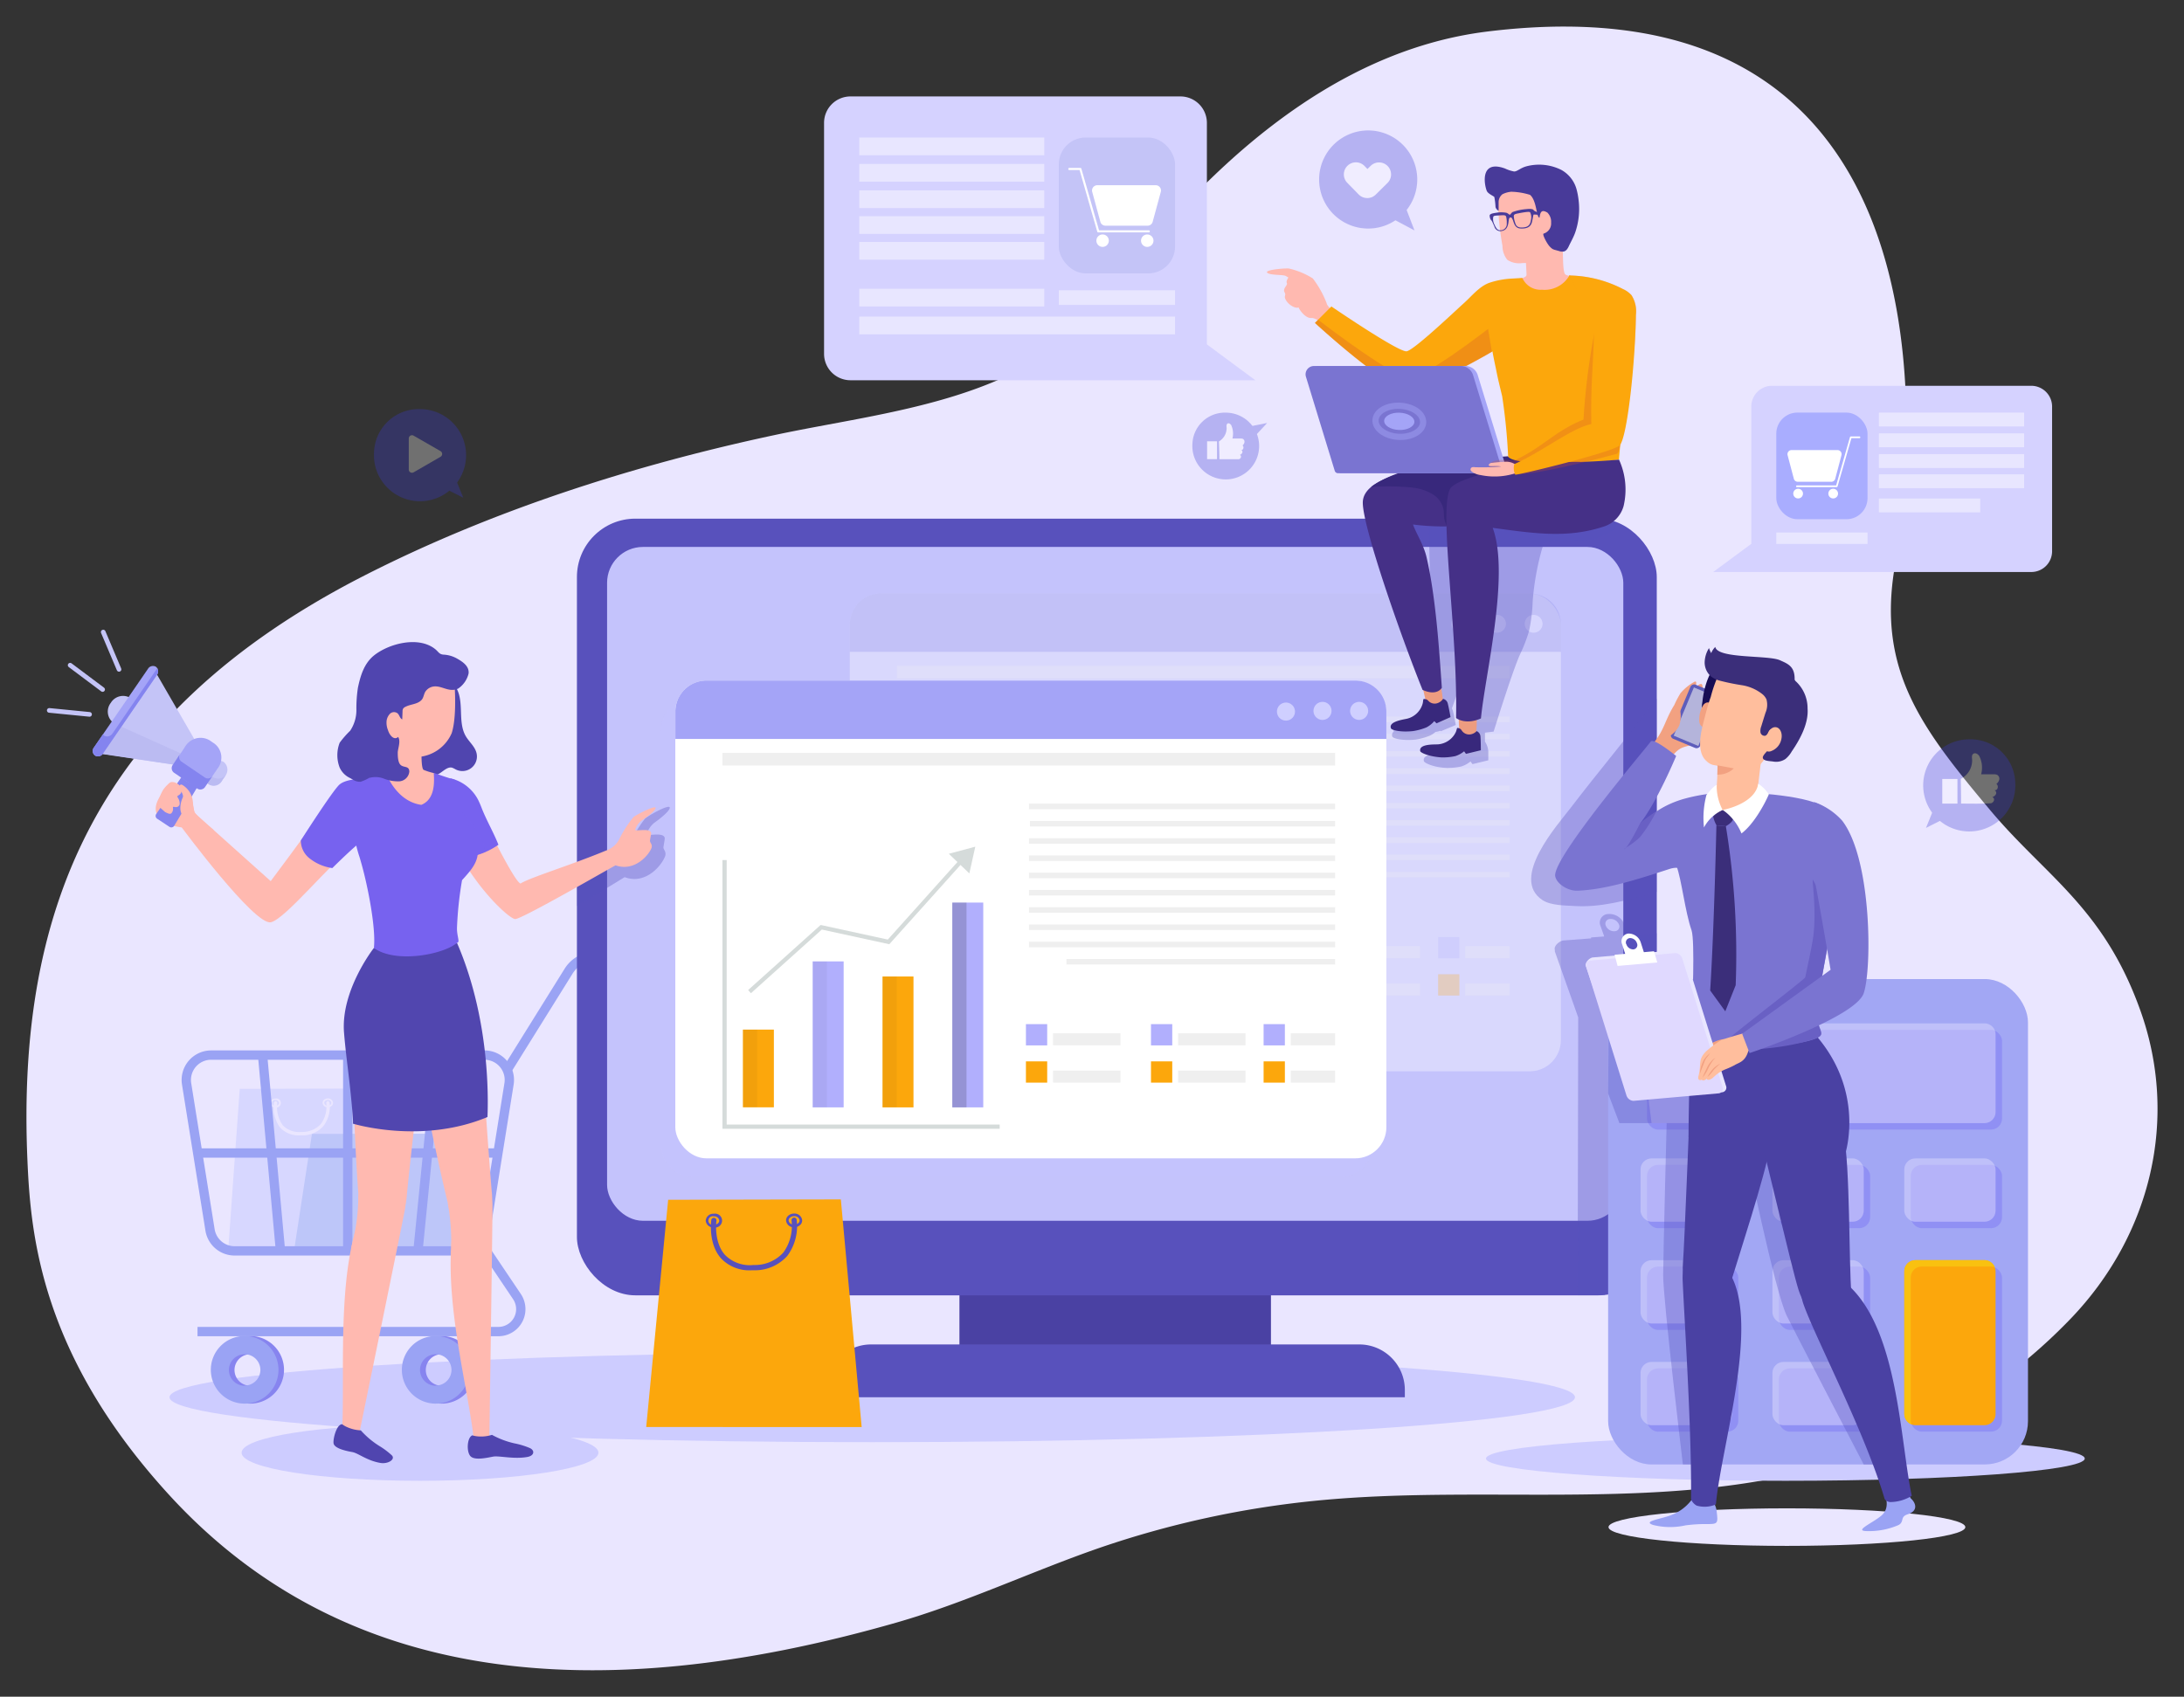 <svg xmlns="http://www.w3.org/2000/svg" viewBox="0 0 351.19 272.9"><rect x="0" y="0" width="351.19" height="272.9" fill="#333333" stroke="none"/><defs><style>.cls-1{isolation:isolate;}.cls-2{fill:#eae6ff;}.cls-3{fill:#cdccff;}.cls-4{fill:#d7d7ff;}.cls-5{fill:#bdc6f9;}.cls-6{fill:#8784ef;}.cls-7{fill:#9aa3f4;}.cls-40,.cls-47,.cls-8{fill:none;}.cls-8{stroke:#9aa3f4;stroke-width:1.5px;}.cls-47,.cls-8{stroke-miterlimit:10;}.cls-9{fill:#4a41a3;}.cls-10,.cls-26{fill:#5851bc;}.cls-11,.cls-24{fill:#c4c3fc;}.cls-12,.cls-26,.cls-27{opacity:0.35;}.cls-13,.cls-50{fill:#fff;}.cls-14,.cls-44{opacity:0.25;}.cls-14,.cls-17,.cls-19,.cls-24,.cls-26,.cls-27,.cls-44{mix-blend-mode:multiply;}.cls-15{fill:#fca70c;}.cls-16{fill:#b1affd;}.cls-17{opacity:0.15;}.cls-18{opacity:0.26;}.cls-19{opacity:0.62;}.cls-20{fill:#d5dbda;}.cls-21{fill:#efefef;}.cls-22{fill:#7a7ae5;}.cls-23{fill:#cfcfff;}.cls-24{opacity:0.55;}.cls-25{fill:#a4a4f7;}.cls-28{fill:#a2a7f4;}.cls-29{fill:#9090f4;}.cls-30,.cls-47,.cls-50{opacity:0.45;}.cls-31{fill:#e2deff;}.cls-32{fill:#f9c110;}.cls-33{fill:#5045af;}.cls-34{fill:#ffb9b0;}.cls-35{fill:#7762ef;}.cls-36{fill:#5146af;}.cls-37{fill:#8484ef;}.cls-38{fill:#c4c4f7;}.cls-39{fill:#bbbbf2;}.cls-40{stroke:#c4c4f7;stroke-linecap:round;stroke-linejoin:round;stroke-width:0.75px;}.cls-41{fill:#ed9c80;}.cls-42{fill:#38287c;}.cls-43{fill:#453087;}.cls-44,.cls-46{fill:#ce4a30;}.cls-45{fill:#7a74d1;}.cls-47{stroke:#a4a4f7;}.cls-48{fill:#483a99;}.cls-49{fill:#d5d2ff;}.cls-51{fill:#a9adff;}.cls-52{fill:#f2a181;}.cls-53{fill:#5e5dbb;}.cls-54{fill:#b4b4db;}.cls-55{fill:#6960c4;}.cls-56{fill:#170d54;}.cls-57{fill:#ffbe9d;}.cls-58{fill:#3b2e7a;}.cls-59{fill:#e9e6ff;}.cls-60{fill:#e0d9ff;}.cls-61{opacity:0.3;}.cls-62{fill:#3939d3;}.cls-63{fill:#fefefe;}</style></defs><g class="cls-1"><g id="OBJECTS"><path class="cls-2" d="M344.15,162.46c-5.92-16.53-15.26-21.56-24.14-32.17-10.85-12.95-18.16-22.36-15.35-39,4.6-27.22,6.57-95.1-65.48-86.22-25.83,3.18-46.24,23-61.09,42.72C165.46,64.58,142.73,66.07,124.44,70,102,74.8,79.07,82.08,58.28,92.73c-42.83,22-55.62,53.51-53.87,93.88.52,12.2,2.25,31.41,22.85,53.9,27.82,30.34,68.23,34.4,116.87,20.47,11.13-3.19,21.66-8.2,32.61-12a153.68,153.68,0,0,1,35.19-7.64c27.94-2.7,56.9,2.18,83.7-6.16A88.26,88.26,0,0,0,333.06,212C345.86,198.6,350.41,179.9,344.15,162.46Z"/><path class="cls-3" d="M27.26,224.73c0,4,50.6,7.23,113,7.23s113-3.24,113-7.23-50.6-7.22-113-7.22S27.26,220.74,27.26,224.73Z"/><path class="cls-3" d="M96.23,233.65c0,2.5-12.85,4.52-28.69,4.52s-28.69-2-28.69-4.52,12.84-4.52,28.69-4.52S96.23,231.15,96.23,233.65Z"/><ellipse class="cls-3" cx="287.09" cy="234.59" rx="48.14" ry="3.58"/><polygon class="cls-4" points="38.55 175.13 36.7 201.02 61.4 201.02 59.7 175.08 38.55 175.13"/><path class="cls-2" d="M43.45,177.4h0a.79.79,0,0,1,.84-.71h0a.73.73,0,1,1,0,1.43h0A.79.79,0,0,1,43.45,177.4Zm.84-.44a.46.46,0,1,0,0,.89h0c.31,0,.57-.21.57-.45a.52.52,0,0,0-.57-.44Zm-.71.44Z"/><path class="cls-2" d="M51.87,177.38h0a.68.68,0,0,1,.19-.46.94.94,0,0,1,.65-.25h0a.79.79,0,0,1,.85.71.66.66,0,0,1-.26.52.89.89,0,0,1-.58.2h0A.79.79,0,0,1,51.87,177.38Zm.84-.44a.63.63,0,0,0-.45.17.38.38,0,0,0-.12.27h0a.52.52,0,0,0,.57.45h0a.72.72,0,0,0,.41-.14.43.43,0,0,0,.16-.31.53.53,0,0,0-.58-.44Z"/><path class="cls-2" d="M48.25,182.61h.24A4.51,4.51,0,0,0,52,181.12a5.21,5.21,0,0,0,1-3.78.27.27,0,0,0-.3-.23.28.28,0,0,0-.24.31,4.76,4.76,0,0,1-.86,3.36,4.07,4.07,0,0,1-3.11,1.28,3.68,3.68,0,0,1-3-1.05,5,5,0,0,1-.9-3.57.28.28,0,0,0-.24-.31.28.28,0,0,0-.31.23,5.5,5.5,0,0,0,1,4A4.09,4.09,0,0,0,48.25,182.61Z"/><polygon class="cls-5" points="50.16 182.38 47.21 201.63 74.02 201.57 71.31 182.34 50.16 182.38"/><path class="cls-6" d="M40.23,214.88a5.44,5.44,0,1,0,5.44,5.44A5.44,5.44,0,0,0,40.23,214.88Zm0,8a2.53,2.53,0,1,1,2.54-2.53A2.52,2.52,0,0,1,40.23,222.85Z"/><path class="cls-7" d="M39.34,214.88a5.44,5.44,0,1,0,5.44,5.44A5.45,5.45,0,0,0,39.34,214.88Zm0,8a2.53,2.53,0,1,1,2.53-2.53A2.53,2.53,0,0,1,39.34,222.85Z"/><path class="cls-6" d="M71,214.88a5.44,5.44,0,1,0,5.44,5.44A5.45,5.45,0,0,0,71,214.88Zm0,8a2.53,2.53,0,1,1,2.53-2.53A2.53,2.53,0,0,1,71,222.85Z"/><path class="cls-7" d="M70.06,214.88a5.44,5.44,0,1,0,5.44,5.44A5.44,5.44,0,0,0,70.06,214.88Zm0,8a2.53,2.53,0,1,1,2.54-2.53A2.52,2.52,0,0,1,70.06,222.85Z"/><path class="cls-8" d="M112,153.84H95.66a5,5,0,0,0-4.22,2.35l-9.88,15.86"/><path class="cls-8" d="M37.66,201.19H74.17a4,4,0,0,0,3.91-3.33l3.78-23.57A4,4,0,0,0,78,169.7H33.88A4,4,0,0,0,30,174.29l3.78,23.57A4,4,0,0,0,37.66,201.19Z"/><line class="cls-8" x1="55.92" y1="169.7" x2="55.92" y2="201.19"/><line class="cls-8" x1="80.07" y1="185.45" x2="31.76" y2="185.45"/><line class="cls-8" x1="70.34" y1="169.7" x2="67.21" y2="201.19"/><line class="cls-8" x1="42.22" y1="169.7" x2="45.1" y2="201.19"/><path class="cls-8" d="M77.22,199.76l5.92,8.8a3.61,3.61,0,0,1-3,5.61H31.76"/><rect class="cls-9" x="154.28" y="203.94" width="50.09" height="13.47"/><rect class="cls-10" x="92.77" y="83.42" width="173.64" height="124.92" rx="9.39"/><rect class="cls-11" x="97.62" y="87.97" width="163.41" height="108.38" rx="5.77"/><path class="cls-10" d="M140.08,216.24h78.5a7.32,7.32,0,0,1,7.32,7.32v1.17a0,0,0,0,1,0,0H132.75a0,0,0,0,1,0,0v-1.17a7.32,7.32,0,0,1,7.32-7.32Z"/><g class="cls-12"><rect class="cls-13" x="136.65" y="95.46" width="114.34" height="76.85" rx="5.01"/></g><g class="cls-14"><rect class="cls-15" x="147.51" y="151.6" width="4.98" height="12.5"/><rect class="cls-16" x="158.74" y="140.62" width="4.98" height="23.48"/><rect class="cls-15" x="169.96" y="143.05" width="4.98" height="21.05"/><rect class="cls-16" x="181.18" y="131.16" width="4.98" height="32.94"/><g class="cls-17"><rect class="cls-18" x="158.74" y="140.62" width="2.29" height="23.48"/></g><g class="cls-17"><rect class="cls-18" x="147.51" y="151.6" width="2.29" height="12.5"/></g><g class="cls-19"><rect class="cls-18" x="181.18" y="131.16" width="2.29" height="32.94"/></g><g class="cls-17"><rect class="cls-18" x="169.96" y="143.05" width="2.29" height="21.05"/></g><polygon class="cls-20" points="188.8 167.54 144.22 167.54 144.22 120.08 144.9 120.08 144.9 166.86 188.8 166.86 188.8 167.54"/><polygon class="cls-20" points="148.8 145.74 148.35 145.24 160.01 134.77 170.81 137.11 182.5 124.09 183.01 124.55 171.05 137.86 160.2 135.5 148.8 145.74"/><polygon class="cls-20" points="183.93 126.47 180.63 123.31 184.88 122.17 183.93 126.47"/><rect class="cls-16" x="193.02" y="150.71" width="3.42" height="3.42"/><rect class="cls-15" x="193.02" y="156.7" width="3.42" height="3.42"/><rect class="cls-21" x="197.38" y="158.18" width="10.84" height="1.94"/><rect class="cls-21" x="197.38" y="152.19" width="10.84" height="1.94"/><rect class="cls-16" x="213.13" y="150.71" width="3.42" height="3.42"/><rect class="cls-15" x="213.13" y="156.7" width="3.42" height="3.42"/><rect class="cls-21" x="217.5" y="158.18" width="10.84" height="1.94"/><rect class="cls-21" x="217.5" y="152.19" width="10.84" height="1.94"/><rect class="cls-16" x="231.25" y="150.71" width="3.42" height="3.42"/><rect class="cls-15" x="231.25" y="156.7" width="3.42" height="3.42"/><rect class="cls-21" x="235.61" y="158.18" width="7.13" height="1.94"/><rect class="cls-21" x="235.61" y="152.19" width="7.13" height="1.94"/><rect class="cls-21" x="193.66" y="118.03" width="49.08" height="0.89"/><rect class="cls-21" x="144.22" y="107.08" width="98.52" height="2.04"/><rect class="cls-21" x="193.51" y="120.81" width="49.23" height="0.89"/><rect class="cls-21" x="193.51" y="115.26" width="49.23" height="0.89"/><rect class="cls-21" x="193.51" y="123.58" width="49.23" height="0.89"/><rect class="cls-21" x="193.51" y="126.36" width="49.23" height="0.89"/><rect class="cls-21" x="193.51" y="129.13" width="49.23" height="0.89"/><rect class="cls-21" x="193.51" y="131.91" width="49.23" height="0.89"/><rect class="cls-21" x="193.51" y="134.68" width="49.23" height="0.89"/><rect class="cls-21" x="193.51" y="137.46" width="49.23" height="0.89"/><rect class="cls-21" x="199.54" y="140.23" width="43.2" height="0.89"/><path class="cls-22" d="M246,95.46H141.66a5,5,0,0,0-5,5v4.38H251v-4.38A5,5,0,0,0,246,95.46Z"/><path class="cls-23" d="M236.28,100.33a1.45,1.45,0,1,1-1.45-1.45A1.45,1.45,0,0,1,236.28,100.33Z"/><circle class="cls-23" cx="240.72" cy="100.33" r="1.44"/><circle class="cls-23" cx="246.61" cy="100.33" r="1.44"/></g><rect class="cls-24" x="106.27" y="112.46" width="114.34" height="76.85" rx="5.01"/><rect class="cls-13" x="108.59" y="109.46" width="114.34" height="76.85" rx="5.01"/><rect class="cls-15" x="119.46" y="165.6" width="4.98" height="12.5"/><rect class="cls-16" x="130.68" y="154.63" width="4.98" height="23.48"/><rect class="cls-15" x="141.91" y="157.06" width="4.98" height="21.05"/><rect class="cls-16" x="153.13" y="145.17" width="4.98" height="32.94"/><g class="cls-17"><rect class="cls-18" x="130.68" y="154.63" width="2.29" height="23.48"/></g><g class="cls-17"><rect class="cls-18" x="119.46" y="165.6" width="2.29" height="12.5"/></g><g class="cls-19"><rect class="cls-18" x="153.13" y="145.17" width="2.29" height="32.94"/></g><g class="cls-17"><rect class="cls-18" x="141.91" y="157.06" width="2.29" height="21.05"/></g><polygon class="cls-20" points="160.75 181.55 116.17 181.55 116.17 138.33 116.85 138.33 116.85 180.87 160.75 180.87 160.75 181.55"/><polygon class="cls-20" points="120.75 159.75 120.3 159.24 131.96 148.77 142.76 151.12 154.45 138.1 154.96 138.55 143 151.87 132.15 149.51 120.75 159.75"/><polygon class="cls-20" points="155.87 140.48 152.57 137.32 156.83 136.18 155.87 140.48"/><rect class="cls-16" x="164.97" y="164.72" width="3.42" height="3.42"/><rect class="cls-15" x="164.97" y="170.71" width="3.42" height="3.42"/><rect class="cls-21" x="169.33" y="172.19" width="10.84" height="1.94"/><rect class="cls-21" x="169.33" y="166.19" width="10.84" height="1.94"/><rect class="cls-16" x="185.08" y="164.72" width="3.42" height="3.42"/><rect class="cls-15" x="185.08" y="170.71" width="3.42" height="3.42"/><rect class="cls-21" x="189.44" y="172.19" width="10.84" height="1.94"/><rect class="cls-21" x="189.44" y="166.19" width="10.84" height="1.94"/><rect class="cls-16" x="203.19" y="164.72" width="3.42" height="3.42"/><rect class="cls-15" x="203.19" y="170.71" width="3.42" height="3.42"/><rect class="cls-21" x="207.56" y="172.19" width="7.13" height="1.94"/><rect class="cls-21" x="207.56" y="166.19" width="7.13" height="1.94"/><rect class="cls-21" x="165.61" y="132.04" width="49.08" height="0.89"/><rect class="cls-21" x="116.17" y="121.09" width="98.52" height="2.04"/><rect class="cls-21" x="165.46" y="134.81" width="49.23" height="0.89"/><rect class="cls-21" x="165.46" y="129.26" width="49.23" height="0.89"/><rect class="cls-21" x="165.46" y="137.59" width="49.23" height="0.89"/><rect class="cls-21" x="165.46" y="140.36" width="49.23" height="0.89"/><rect class="cls-21" x="165.46" y="143.14" width="49.23" height="0.89"/><rect class="cls-21" x="165.46" y="145.91" width="49.23" height="0.89"/><rect class="cls-21" x="165.46" y="148.69" width="49.23" height="0.89"/><rect class="cls-21" x="165.46" y="151.47" width="49.23" height="0.89"/><rect class="cls-21" x="171.49" y="154.24" width="43.2" height="0.89"/><path class="cls-25" d="M217.92,109.46H113.6a5,5,0,0,0-5,5v4.39H222.93v-4.39A5,5,0,0,0,217.92,109.46Z"/><path class="cls-23" d="M208.23,114.33a1.45,1.45,0,1,1-2.89,0,1.45,1.45,0,0,1,2.89,0Z"/><path class="cls-23" d="M214.11,114.33a1.45,1.45,0,1,1-1.44-1.44A1.44,1.44,0,0,1,214.11,114.33Z"/><path class="cls-23" d="M220,114.33a1.45,1.45,0,1,1-1.44-1.44A1.45,1.45,0,0,1,220,114.33Z"/><path class="cls-26" d="M256.51,83.5H229.74q.27,13,.44,26.05a10.18,10.18,0,0,1-.49,3.93h0c-.35,0-.19.09-.32.72v0a8,8,0,0,1-5.26,3.19.47.47,0,0,0,0,.29.66.66,0,0,0-.21.81c.12.29,1.66.68,3.75.46a10.25,10.25,0,0,0,2.32-.65,3.6,3.6,0,0,0,.86-.58,3,3,0,0,0,.78-.19l.08.08,2.4-1s-.26-1.51-.47-2.3a1.42,1.42,0,0,0-.16-.37,108.82,108.82,0,0,0,4.7-16.71c-.43,7-3,21.38-3.15,21.87a3.67,3.67,0,0,1-3,2.14c-.57,0-3.36-.11-3.05,1.17.07.31,1.52,1,3.61,1.1a10.18,10.18,0,0,0,2.4-.23,4.53,4.53,0,0,0,1.49-.81l.32.43,2.54-.61s0-.67,0-1.46a3.17,3.17,0,0,0-.54-1.55l0-1.44,1.4-.17s2.83-9.15,4.17-12.26a26.46,26.46,0,0,0,1.52-3.9,27.35,27.35,0,0,0,.59-4.87,43.29,43.29,0,0,1,1.63-8.81,1.5,1.5,0,0,1,.24-.51,1.37,1.37,0,0,1,.93-.32c3.6-.33,5.25.28,7.5-.42,3-.92,3.28-2.27,3.43-2.33A9.4,9.4,0,0,0,256.51,83.5Z"/><g class="cls-27"><path class="cls-10" d="M266.41,143.44V112.38c-4.63,6.07-9.21,11.5-13.85,17.56-2,2.63-9.87,11.34-4.51,14.84,1.37.89,3.76.85,4.95.93,4.28.31,8.53-.88,12.69-2.06Z"/></g><path class="cls-26" d="M266.41,150.11l-2.58.2-.05-.14-2,.15-.61-1.71a2.57,2.57,0,0,0-2.53-1.6,1.38,1.38,0,0,0-1.28,1.92c.11.29.4,1.12.6,1.69l-2.11.16,0,.15-4.34.33c-.69,0-1.71.89-1.49,1.51l0,.1a1,1,0,0,0,0,.16l3.76,10.61-.09,44.7h4.36l8.26-32.11Zm-6.78-.33a1.43,1.43,0,0,1-1.42-.9.76.76,0,0,1,.72-1.07,1.43,1.43,0,0,1,1.41.9A.77.77,0,0,1,259.63,149.78Z"/><path class="cls-26" d="M103.69,131.7a21.62,21.62,0,0,0-2.58,4.33,4.36,4.36,0,0,1-2.41,2.17c-1.91.87-4,1.71-5.93,2.48v5.07c4-2.4,7.62-4.65,7.68-4.67,3.06,1.17,5.62-1.38,6.44-3.21.37-.82-.19-1.16-.21-1.55,0-.2.25-1.39.21-1.55-.24-1.07-3.12-.13-2.88-.64a3.64,3.64,0,0,1,1.2-1.79c1.41-1,2.49-2,2.49-2.43C107.7,129.21,104,131.33,103.69,131.7Z"/><rect class="cls-28" x="258.59" y="157.47" width="67.51" height="78.07" rx="6.95"/><rect class="cls-29" x="264.84" y="165.64" width="57.09" height="16.04" rx="1.77"/><rect class="cls-29" x="264.84" y="187.36" width="14.68" height="10.18" rx="1.77"/><rect class="cls-29" x="286.04" y="187.36" width="14.68" height="10.18" rx="1.77"/><rect class="cls-29" x="307.25" y="187.36" width="14.68" height="10.18" rx="1.77"/><rect class="cls-29" x="264.84" y="203.72" width="14.68" height="10.18" rx="1.77"/><rect class="cls-29" x="286.04" y="203.72" width="14.68" height="10.18" rx="1.77"/><rect class="cls-29" x="264.84" y="220.09" width="14.68" height="10.18" rx="1.77"/><rect class="cls-29" x="286.04" y="220.09" width="14.68" height="10.18" rx="1.77"/><rect class="cls-29" x="307.25" y="203.72" width="14.68" height="26.54" rx="1.77"/><g class="cls-30"><path class="cls-31" d="M263.8,166.37a1.77,1.77,0,0,1,1.77-1.77h53.55a1.77,1.77,0,0,1,1.77,1.77v12.49a1.78,1.78,0,0,1-1.77,1.78H265.57"/><rect class="cls-31" x="263.8" y="186.32" width="14.68" height="10.18" rx="1.77"/><rect class="cls-31" x="285.01" y="186.32" width="14.68" height="10.18" rx="1.77"/><rect class="cls-31" x="306.21" y="186.32" width="14.68" height="10.18" rx="1.77"/><rect class="cls-31" x="263.8" y="202.69" width="14.68" height="10.18" rx="1.77"/><rect class="cls-31" x="285.01" y="202.69" width="14.68" height="10.18" rx="1.77"/><rect class="cls-31" x="263.8" y="219.05" width="14.68" height="10.18" rx="1.77"/><rect class="cls-31" x="285.01" y="219.05" width="14.68" height="10.18" rx="1.77"/></g><rect class="cls-15" x="306.21" y="202.69" width="14.68" height="26.54" rx="1.77"/><path class="cls-32" d="M307.25,228.49v-23a1.78,1.78,0,0,1,1.77-1.78h11.14a1.85,1.85,0,0,1,.62.12,1.78,1.78,0,0,0-1.66-1.15H308a1.78,1.78,0,0,0-1.78,1.77v23a1.76,1.76,0,0,0,1.16,1.65A1.59,1.59,0,0,1,307.25,228.49Z"/><path class="cls-26" d="M258.59,175.88l1.81,4.76H268s-.53,20.57-.56,24.43,3.17,30.47,3.17,30.47H275L274.51,202l6.21-17.21s4.68,23,6.62,26.89,12.35,23.87,12.35,23.87h4l-10.33-44.13L289,176.08l-22.34-10.44-8,.79"/><polygon class="cls-15" points="107.44 192.97 103.91 229.52 138.56 229.53 135.21 192.91 107.44 192.97"/><path class="cls-10" d="M113.48,196.32h0a1.21,1.21,0,0,1,1.3-1.1h0a1.12,1.12,0,1,1,0,2.2h0A1.21,1.21,0,0,1,113.48,196.32Zm1.3-.68a.7.7,0,1,0,0,1.36h0c.49,0,.88-.31.88-.68a.8.8,0,0,0-.88-.68Zm-1.1.68h0Z"/><path class="cls-10" d="M126.4,196.29h0a1,1,0,0,1,.3-.71,1.4,1.4,0,0,1,1-.39h0a1.21,1.21,0,0,1,1.29,1.09,1,1,0,0,1-.39.8,1.4,1.4,0,0,1-.9.31h0A1.21,1.21,0,0,1,126.4,196.29Zm1.29-.68a1,1,0,0,0-.69.27.55.55,0,0,0-.19.41h0a.82.82,0,0,0,.89.68h0a1,1,0,0,0,.64-.22.62.62,0,0,0,.24-.46.81.81,0,0,0-.88-.68Z"/><path class="cls-10" d="M120.85,204.31h.37A7,7,0,0,0,126.6,202a8.07,8.07,0,0,0,1.51-5.8.41.41,0,0,0-.47-.36.43.43,0,0,0-.36.48,7.27,7.27,0,0,1-1.32,5.14,6.17,6.17,0,0,1-4.77,2,5.61,5.61,0,0,1-4.6-1.61c-1.85-2.06-1.4-5.44-1.39-5.47a.42.42,0,1,0-.83-.12c0,.15-.52,3.8,1.59,6.15A6.25,6.25,0,0,0,120.85,204.31Z"/><path class="cls-33" d="M73.36,110.62c1.34,2.32.19,5.48,1.54,7.79.54.92,1.46,1.65,1.72,2.69a2.34,2.34,0,0,1-3.37,2.64,3.71,3.71,0,0,0-.53-.26c-.66-.19-1.27.4-1.85.79a2.79,2.79,0,0,1-2.43.44,3.64,3.64,0,0,1-2-2.44c-1-2.91-.28-6.09.61-9,.45-1.46,1.11-3.09,2.55-3.62"/><path class="cls-34" d="M104.52,135.26c0,.32.51.6.18,1.28-.73,1.51-3,3.61-5.71,2.64-.12,0-15,8.64-16.14,8.64s-8.95-7.38-11.5-16.52c-.61-2.18-.37-4.75,1.67-5.85a4.83,4.83,0,0,1,2.81,2.5c1.69,3.19,6.75,13.76,7.87,14.16,1.4-.93,8.21-3,13.73-5.3A3.76,3.76,0,0,0,99.57,135a17.6,17.6,0,0,1,2.29-3.57c.3-.3,3.56-2,3.56-1.48,0,.33-1,1.21-2.21,2a2.93,2.93,0,0,0-1.06,1.47c-.21.42,2.34-.35,2.55.54C104.74,134.11,104.5,135.09,104.52,135.26Z"/><path class="cls-35" d="M72.42,125.18a6.74,6.74,0,0,1,4.45,3.44,14.2,14.2,0,0,1,.6,1.39c.79,2,1.88,3.84,2.68,5.86a12.05,12.05,0,0,1-3.5,1.68,7.4,7.4,0,0,1-3.26.44,1.69,1.69,0,0,1-.55-.12,1.91,1.91,0,0,1-.57-.49c-.34-.39-.67-.79-1-1.19a3.27,3.27,0,0,1-.66-1.14,3.46,3.46,0,0,1,.15-1.77"/><g class="cls-27"><path class="cls-35" d="M74.37,130.68a.67.67,0,0,0-.26-.21.46.46,0,0,0-.53.23,1.2,1.2,0,0,0-.11.62,8.61,8.61,0,0,0,.38,2.42L73.6,138h0a7.55,7.55,0,0,0,3.05-.45c.46-.17.95-.35,1.45-.55C77.59,134.61,76,132.58,74.37,130.68Z"/></g><path class="cls-34" d="M67.78,121s-.06,2.66.35,2.83a9.77,9.77,0,0,0,1.72.53l0,5.51-7.35-1.1-5.05-2.82s5.25-1.74,5.3-2.26-.29-3.47-.29-3.47"/><path class="cls-34" d="M56.49,200.66v0c-2,9.53-1.05,22.61-1.5,29.79l2.73.35s6.21-30.22,7.34-36a8.69,8.69,0,0,0,.15-1.12c.27-4.36-3.66-4.58-5.87-1a14.14,14.14,0,0,0-1,1.94c-.13.29-.24.57-.36.88h0a28.58,28.58,0,0,0-1,3l0,.11c-.1.31-.17.62-.25.93v.07C56.63,200,56.56,200.33,56.49,200.66Z"/><path class="cls-34" d="M68.26,166.47c-.07.79-.49,4.54-1,9-.43,3.72-.9,7.92-1.27,11.24-.27,2.49-.47,4.47-.56,5.41a11.17,11.17,0,0,1-.22,1.61v0c-.94,4.35-3.95,4.6-5.78,3.59a3.36,3.36,0,0,1-.69-.47,2.32,2.32,0,0,1-.78-1.28h0c-.11-.9-.23-2.12-.34-3.57v-.07c-.22-2.83-.41-6.46-.57-10-.2-4.35-.33-8.55-.36-10.91,0-.14,0-.26,0-.39,0-7.25,6.63-11.9,10.77-9.65l.15.08.15.09c.48.32.63,1.4.64,2.64A26.4,26.4,0,0,1,68.26,166.47Z"/><path class="cls-34" d="M58.12,193.83l-.51-1.9v0a30.41,30.41,0,0,1-.63,6.63l0,.11c-.08.3-.15.62-.25.93v.07a5.93,5.93,0,0,0-.22,1v0c0,.86,1.83-3,2.25-3.86l.08-.17-.49-2Z"/><path class="cls-34" d="M72.47,202.48v0c-.19,10,2.89,21.7,3.71,28.95.1,0,2.51-.32,2.51-.32s.46-30.56.5-36.6a10,10,0,0,0-.06-1.15c-.5-4.4-4.07-3.65-5.45.48a18.35,18.35,0,0,0-.58,2.19c-.06.31-.12.63-.17,1h0a32.06,32.06,0,0,0-.36,3.27v.12c0,.32,0,.65-.06,1v.08Z"/><path class="cls-34" d="M74.55,198.41a2.79,2.79,0,0,1-.7-.3,2,2,0,0,1-.92-1.08h0c-.26-.86-.57-2.06-.92-3.48v-.06c-.68-2.75-1.47-6.32-2.22-9.79-.91-4.28-1.74-8.42-2.17-10.77l-.43-2c-1.28-7.28,4.41-12,8.54-10.64l.16.05c.83.34,1.06,3.26,1.25,5.23s1.59,22.43,1.94,26.13a16.14,16.14,0,0,1,.07,1.66C79,198,76.37,199,74.55,198.41Z"/><path class="cls-34" d="M72.78,195.28,72,193.52v0a34.71,34.71,0,0,1,.56,6.75v.12c0,.31,0,.65-.06,1v.08a6.55,6.55,0,0,0,0,1v0c.14.86,1.15-3.4,1.37-4.39l0-.2-.79-1.86Z"/><path class="cls-36" d="M60.12,152.47s-5.35,6.8-4.8,13.62c.23,2.85.58,5.35.9,8.21.05.41.69,6.41.51,6.42,0,0,11,3.4,21.66-1.06,0-.72.86-14.7-4.9-28A92.57,92.57,0,0,1,60.12,152.47Z"/><path class="cls-35" d="M76.86,136.79c0,1.94-1.07,3.13-2.56,4.77a57.87,57.87,0,0,0-.81,7.51c-.08,1.51.56,2.45,0,2.57-2.13,1.87-9.84,3.38-13.37.83.37-3.14-1-10.05-2-13.56-.15-.54-.28-1-.4-1.35-.88-2.67-2.48-11.23-1.3-11.6.24-.08.6-.17,1-.3,1.84-.56,4.57-1.51,4.57-1.51s1.6,4.73,5.76,5.3c2.28-.93,2.08-3.81,2-5.13.74.21,1.07.41,3.37,1.1.65.93.09,2.87,1.13,5.76C74.61,131.9,76.91,134.42,76.86,136.79Z"/><path class="cls-34" d="M73.09,110.09s.42,5.14-.46,7.84a6.39,6.39,0,0,1-5.55,3.83c-6.14,0-7.24-8.34-7.21-8.75s9.06-3.9,9.06-3.9Z"/><path class="cls-33" d="M84.79,234.34c-2.19.39-4.52-.23-5.48-.06-.79.14-2.83.65-3.59,0s-.64-3.1.24-3.42a3.7,3.7,0,0,0,.57.13,5.75,5.75,0,0,0,2.58-.21,13.64,13.64,0,0,0,3.62,1.37,12.24,12.24,0,0,1,2.41.73C86,233.22,86,234.12,84.79,234.34Z"/><path class="cls-33" d="M61.18,235.3c-2.19-.37-3.57-1.58-4.53-1.75-.79-.14-2.79-.53-3-1.35-.16-.6.44-3.13,1.37-3.13a3.68,3.68,0,0,0,.49.32,6.1,6.1,0,0,0,2.51.67A13.62,13.62,0,0,0,61,232.57a12.47,12.47,0,0,1,2,1.5C63.64,234.7,62.42,235.51,61.18,235.3Z"/><path class="cls-34" d="M29.25,133.12l2-2.4,12.28,11s6-8,7.64-10.47c1.82-2.74,3.45-5.08,6.1-5.54.61.38-.21,10.22-.52,10.45-3.71,2.78-10.92,11.71-13.21,12.18C40.91,148.85,29.25,133.12,29.25,133.12Z"/><path class="cls-35" d="M58.19,125.26s-2.51,0-3.59.92-6.23,9-6.23,9a3.64,3.64,0,0,0,1.36,2.84,7.51,7.51,0,0,0,3.71,1.6s2.58-2.57,4-3.74c.91-.73,1,1.07,1,1.07L63,132.55Z"/><path class="cls-33" d="M56.67,125.35l-.4-.22a3.43,3.43,0,0,1-1.65-1.67,5.53,5.53,0,0,1,0-4,15.27,15.27,0,0,1,1.69-1.93,6,6,0,0,0,1-3.36,22,22,0,0,1,.24-3.54c.42-2,1-3.87,2.52-5.15,2.44-2,7.35-3.26,10-1,.48.42.58.75,1.23.81a4.85,4.85,0,0,1,2.24.66c.88.5,1.94,1.22,1.81,2.37a4.06,4.06,0,0,1-1.66,2.42,2.07,2.07,0,0,1-1,.22c-1,0-1.9-.66-2.92-.55a1.91,1.91,0,0,0-1.28.71c-.37.45-.32,1.09-.75,1.51-.69.68-1.76.62-2.57,1.07a.72.72,0,0,0-.35.29.8.8,0,0,0-.09.43l-.05,1.29c-.4-.18-.45-.75-.78-1a.94.94,0,0,0-1.17.07,2,2,0,0,0-.56,1.12,3.16,3.16,0,0,0,.22,1.54c.27.88,1,1.67,1.63,1.09.44.65,0,1.73-.06,2.46,0,.58,0,1.73.54,2.11s1.29.08,1.32,1a1.74,1.74,0,0,1-1.62,1.57,6.23,6.23,0,0,1-2.43-.42,3.77,3.77,0,0,0-2.43-.12,7.17,7.17,0,0,1-1.36.61A2.11,2.11,0,0,1,56.67,125.35Z"/><path class="cls-34" d="M34.37,133.51s-2.89-2.31-3.09-2.94-.24-1.31-.47-1.93a3.62,3.62,0,0,0-2-2c-.72-.29-.36-.54-1.14-.39-1.17.23-1.72,1.37-2.19,2.27-2,3.82,3.46,4.54,3.66,4.55.4,0,2.43,2.32,2.43,2.32"/><path class="cls-37" d="M25.25,131.67l2,1.32a.55.55,0,0,0,.77-.18l4.34-7.27-2.57-1.45-4.66,6.82A.54.54,0,0,0,25.25,131.67Z"/><path class="cls-38" d="M18.19,116.23l.68.47,2.75-4-.68-.46a2.3,2.3,0,0,0-3.12.8h0A2.28,2.28,0,0,0,18.19,116.23Z"/><polygon class="cls-38" points="15.68 121.12 28.33 123.04 31.22 118.83 24.83 107.78 15.68 121.12"/><polygon class="cls-39" points="16.49 121.29 28.33 123.04 29.48 121.36 19.51 116.88 16.49 121.29"/><path class="cls-38" d="M33.53,126.1h0a1.61,1.61,0,0,0,2.19-.57l.51-.74a1.61,1.61,0,0,0-.26-2.24h0a1.61,1.61,0,0,0-2.19.57l-.51.74A1.6,1.6,0,0,0,33.53,126.1Z"/><path class="cls-39" d="M33.78,123.12l-.51.74a1.5,1.5,0,1,0,2.45,1.67l.51-.74a1.74,1.74,0,0,0,.11-.18,1.58,1.58,0,0,1-2.06.4,1.54,1.54,0,0,1-.37-2.05A1,1,0,0,0,33.78,123.12Z"/><path class="cls-25" d="M15.27,121.53h0a.94.94,0,0,0,1.28-.33l8.68-12.64a.94.94,0,0,0-.16-1.32h0a.94.94,0,0,0-1.28.34l-8.68,12.64A.93.93,0,0,0,15.27,121.53Z"/><path class="cls-37" d="M25.29,107.48,18.07,118a1,1,0,0,1-1.29.34,1,1,0,0,1-.22-.24l-1.45,2.11a.88.88,0,1,0,1.44,1l8.68-12.64A1,1,0,0,0,25.29,107.48Z"/><path class="cls-25" d="M29.45,125.25l.81.56a2.88,2.88,0,0,0,3.91-1l.81-1.19a2.84,2.84,0,0,0-.47-4l-.82-.56a2.87,2.87,0,0,0-3.9,1L29,121.26A2.85,2.85,0,0,0,29.45,125.25Z"/><path class="cls-37" d="M29,121.19,27.8,123a.9.9,0,0,0,.15,1.26l3.81,2.6a.91.91,0,0,0,1.24-.32l1.21-1.78a.9.9,0,0,1-1.23.32l-3.81-2.59A.91.91,0,0,1,29,121.19Z"/><path class="cls-34" d="M25.68,129.84a4,4,0,0,1,.69-3,6.39,6.39,0,0,1,.71-.76,1,1,0,0,1,.43-.29,1.4,1.4,0,0,1,.92.21,1.74,1.74,0,0,1,.76.76,1,1,0,0,1-.56,1.2.27.27,0,0,0-.1.11c0,.07,0,.15.07.23a1.66,1.66,0,0,1,.29,1,.58.58,0,0,1-.67.51c-.15,0-.35-.09-.4,0a.19.19,0,0,0,0,.13,1.09,1.09,0,0,1-.23.83.35.35,0,0,1-.19.12l-.19,0a3.13,3.13,0,0,1-.68-.3"/><path class="cls-34" d="M31.26,130.72a13.47,13.47,0,0,1-.23-1.55,3.52,3.52,0,0,0-1.67-2.9.45.45,0,0,0-.27-.08.3.3,0,0,0-.22.26.75.75,0,0,0,.05.36c.12.37.64,1.06.48,1.43A4.19,4.19,0,0,0,29,130c0,.55.27,1.44.92,1.53"/><line class="cls-40" x1="16.6" y1="101.66" x2="19.14" y2="107.66"/><line class="cls-40" x1="11.28" y1="106.99" x2="16.5" y2="110.9"/><line class="cls-40" x1="7.92" y1="114.26" x2="14.4" y2="114.9"/><path class="cls-34" d="M215.74,51.12s-2.33-1.65-2.41-2.34a15.76,15.76,0,0,0-2.23-4,12.37,12.37,0,0,0-3.83-1.59c-.58-.08-3.93.2-3.51.66s2.58.29,3,.54l.42.25s-.42.56-.25.9-.71.87-.38,1.45-.14.54.16,1.15c.49,1,1.75,1.56,2.09,1.29.25.59,1.2,1.81,2.1,1.72s3.07,2,3.07,2"/><path class="cls-34" d="M251.27,39.42c.08,1.56,0,4.29.41,4.69s1.9.34,1.9.34S248.41,51,248,50.63s-6.58-5.34-5.21-5.6,2.72-.2,2.68-.91-.08-1.42-.11-2.13"/><path class="cls-15" d="M257.16,74.33s-10.08,1.15-12.41,1.19-2.2-1.16-2.2-1.16a92.86,92.86,0,0,0-1-10.62c-.45-1.91-.65-2.61-1-4.42-.87-4-.83-4.8-1.75-9.76l6-4.85a3.19,3.19,0,0,0,3.15,1.89,4.6,4.6,0,0,0,4.43-2.32l8.22,5.45L261.32,63l-1,10.93"/><path class="cls-34" d="M251.38,38a16.81,16.81,0,0,1-.71,2.32,2.64,2.64,0,0,1-2.78,1.92l-3.09.07a3.48,3.48,0,0,1-2.41-.51,3.55,3.55,0,0,1-.79-2.24c-.18-1-.33-2-.44-2.93a43.54,43.54,0,0,1-.27-5.82A3.52,3.52,0,0,1,241,30a.49.49,0,0,1,.13-.29.71.71,0,0,1,.37-.15,31.73,31.73,0,0,1,5.84-.37,6.66,6.66,0,0,1,3.93,1,7.4,7.4,0,0,1,2.09,3.54c.08.21.13.49,0,.62"/><path class="cls-41" d="M228.76,110.31a21.1,21.1,0,0,0,.6,2.69c.27.69,2.52.06,2.66-.39a20.53,20.53,0,0,0-.7-3.7"/><path class="cls-42" d="M232.81,113.18c.19.74.44,2.16.44,2.16l-2.25,1-.37-.35a4.19,4.19,0,0,1-1.25,1,9.51,9.51,0,0,1-2.18.6c-2,.21-3.4-.16-3.52-.43-.49-1.14,2.12-1.44,2.63-1.58a3.45,3.45,0,0,0,2.47-2.47c.12-.6,0-.7.3-.68a.8.8,0,0,1,.57.26,1.39,1.39,0,0,0,1.59.37,1.67,1.67,0,0,0,.8-.66A1,1,0,0,1,232.81,113.18Z"/><path class="cls-43" d="M238.7,84.09a38.16,38.16,0,0,1-11.49.27c.5,1.42,1.72,3.25,2.18,5.26,1.54,6.62,2.07,15.52,2.46,21,0,0-.74,1.41-3.1.34-3.52-8.7-9.67-26.33-9.61-30.16.07-4.86,12.22-6,21.13-7.24"/><path class="cls-42" d="M254.22,74.34c2.8,2-15.52,9.75-15.52,9.75a30,30,0,0,1-6,.57,4.21,4.21,0,0,1-.44-1.13c-.11-.54-.05-1.09-.15-1.63a3.76,3.76,0,0,0-1.83-2.46,8,8,0,0,0-3-1,40.23,40.23,0,0,0-6.81-.12c5.51-4.06,16.78-4.59,22-4.93C243.5,75.08,253.82,74.05,254.22,74.34Z"/><path class="cls-41" d="M234.57,114.94a22.54,22.54,0,0,0,.12,2.76c.15.72,2.47.49,2.69.08a20.13,20.13,0,0,0,0-3.78"/><path class="cls-42" d="M238.06,118.47c.06.76.06,2.2.06,2.2l-2.39.58-.3-.41a4.29,4.29,0,0,1-1.4.77,9.48,9.48,0,0,1-2.25.21c-2-.13-3.33-.74-3.4-1-.28-1.21,2.34-1.06,2.87-1.1a3.47,3.47,0,0,0,2.86-2c.22-.56.09-.69.41-.62a.82.82,0,0,1,.51.36,1.42,1.42,0,0,0,1.51.64,1.67,1.67,0,0,0,.9-.51A1,1,0,0,1,238.06,118.47Z"/><path class="cls-43" d="M260.34,73.93a113,113,0,0,1-12.42.4c-1.59,0-13.58,2.25-14.73,4.28-1.88,3.35,1.24,22.88.95,36.87,0,0,1.43,1.2,4,.07.63-6.87,4.69-23.08,1.89-30.65,6.61.88,12,1.75,17.95-.24a4.8,4.8,0,0,0,3.1-3.28A11.56,11.56,0,0,0,260.34,73.93Z"/><path class="cls-15" d="M244.75,44.71l-1.72.1a13.51,13.51,0,0,0-3.56.68c-1.63.6-2.79,2.12-4.12,3.31s-7.92,7.47-9.15,7.7-12.11-7.21-12.11-7.21l-2.65,2.65s11.79,10.9,15.31,10.92c1.7,0,11.12-5,14.13-6.87Z"/><path class="cls-44" d="M226.77,60.77c-2.42.13-13.53-8.35-14.82-9.34l-.51.51s11.79,10.9,15.31,10.92c1.42,0,8.19-3.43,12.15-5.69l1-.6-.62-3.66S229.35,60.62,226.77,60.77Z"/><path class="cls-25" d="M215.46,76.11h27l-4.84-15.78a2.06,2.06,0,0,0-2-1.46H212a1.35,1.35,0,0,0-1.29,1.74Z"/><path class="cls-45" d="M215.12,76.11h26.59l-4.84-15.78a2.07,2.07,0,0,0-2-1.46H211.24A1.34,1.34,0,0,0,210,60.61l4.63,15.12A.55.55,0,0,0,215.12,76.11Z"/><g class="cls-14"><path class="cls-46" d="M256.63,52.32a106,106,0,0,0-2,15.17C250,69.32,248,72.05,243.42,74.1c0,0-3.65-.6-4,.77-.22.8,4.26,1.43,4.26,1.43,4.28,0,15.56-3.11,16.33-3.32s3-14.55,3.07-22.33a4.84,4.84,0,0,0-.71-3.17,4.21,4.21,0,0,0-1.4-1,19.33,19.33,0,0,0-8.61-2.17"/></g><path class="cls-34" d="M244.05,75a2.69,2.69,0,0,0-2.24-.71,18.15,18.15,0,0,0-1.81.15c-.27,0-.58.1-.61.39s1.32,0,2,.21a36.41,36.41,0,0,1-4.18.11,1.29,1.29,0,0,0-.48,0,.4.4,0,0,0-.27.37.51.51,0,0,0,.19.31,2.83,2.83,0,0,0,1.44.58,11,11,0,0,0,6.34-.56"/><path class="cls-15" d="M256.34,52.2c-.11,6.5-.58,9.47-.45,16-3.26.7-7.77,4.39-12.39,6.45a2.48,2.48,0,0,0,.15,1.69c.36.13,15.57-3.58,16.78-4.69s2.53-13.18,2.62-21a4.84,4.84,0,0,0-.71-3.17,4.21,4.21,0,0,0-1.4-1,19.33,19.33,0,0,0-8.61-2.17"/><path class="cls-47" d="M228.84,67.76c.1,1.39-1.54,2.51-3.65,2.51s-3.91-1.12-4-2.51,1.53-2.5,3.65-2.5S228.74,66.38,228.84,67.76Z"/><ellipse class="cls-25" cx="225.01" cy="67.76" rx="1.39" ry="2.43" transform="translate(148.54 289.97) rotate(-87.77)"/><path class="cls-48" d="M246.63,33.85c0-.24-.59-.29-1.13-.22a8.39,8.39,0,0,0-2.29.48c-.29.23-.28.39-.43.41s-.17-.14-.52-.29a4.54,4.54,0,0,0-1.72,0c-.54.07-1,.19-1,.44a1.38,1.38,0,0,0,.22.74c.11.07.11.06.53,1a1,1,0,0,0,1.31.71c.89-.2.94-1.21,1-1.64s.14-.48.27-.5.23,0,.4.42.3,1.3,1.21,1.35c1.19.07,1.71-.34,1.88-1.11.22-1,.17-1,.26-1.13a5,5,0,0,1,.89.07l0-.31A6.53,6.53,0,0,1,246.63,33.85Zm-4.34,2.09a1,1,0,0,1-.88,1.09c-.55.07-.8-.22-1.1-.92a1.83,1.83,0,0,1-.18-1.27c.1-.17.39-.16,1.07-.2s.91-.06,1,.24A4,4,0,0,1,242.29,35.94Zm3.89-.57c-.11.75-.39,1.11-1.14,1.2-1.06.13-1.27-.29-1.42-.8a3.68,3.68,0,0,1-.2-1c0-.32.25-.36.92-.49s1.57-.28,1.7-.14A1.81,1.81,0,0,1,246.18,35.37Z"/><path class="cls-48" d="M253.84,32.19a11.61,11.61,0,0,0-.29-1.6,5.11,5.11,0,0,0-2.5-3.27,8,8,0,0,0-5.64-.56c-1,.29-1.42.83-1.95.82A6.06,6.06,0,0,1,242,27.1c-4-1.45-3.36,2.5-2.93,3.59.19.48,1.1.83,1.22,1a11,11,0,0,1,.19,1.6.88.88,0,0,0,.5.6s0-1.27,0-1.45a1.65,1.65,0,0,1,.6-1.19,3.84,3.84,0,0,1,1.45-.41,11,11,0,0,1,3,.5c.76.64.95,2.12,1.16,3,.1.4.21.67.37.67.13-1.2.54-1.23,1.26-.82a2.09,2.09,0,0,1,.6,1.62,1.7,1.7,0,0,1-1.2,1.76c-.29.06.57,1.69,1,2.1a2.47,2.47,0,0,0,.42.37,2.05,2.05,0,0,0,.49.18l.58.16a1.43,1.43,0,0,0,.79.06c.42-.12.65-.57.84-1,.32-.65.68-1.29.94-2A11.62,11.62,0,0,0,253.84,32.19Z"/><path class="cls-49" d="M326.59,92h-51.1l6.12-4.53V65.39A3.34,3.34,0,0,1,285,62.05h41.64a3.35,3.35,0,0,1,3.34,3.34V88.68A3.34,3.34,0,0,1,326.59,92Z"/><rect class="cls-50" x="302.13" y="66.36" width="23.35" height="2.23"/><rect class="cls-50" x="302.13" y="69.7" width="23.35" height="2.23"/><rect class="cls-50" x="302.13" y="73.04" width="23.35" height="2.23"/><rect class="cls-50" x="302.13" y="76.29" width="23.35" height="2.23"/><rect class="cls-50" x="302.13" y="80.18" width="16.29" height="2.23"/><rect class="cls-51" x="285.63" y="66.36" width="14.67" height="17.15" rx="3.39"/><rect class="cls-50" x="285.63" y="85.65" width="14.67" height="1.84"/><path class="cls-13" d="M294.41,77.49h-5.32a.66.66,0,0,1-.64-.49l-1-3.78a.66.66,0,0,1,.64-.83h7.38a.66.66,0,0,1,.64.83l-1,3.78A.66.66,0,0,1,294.41,77.49Z"/><path class="cls-13" d="M295.35,78.35h-6.41a.13.13,0,0,1-.13-.14.13.13,0,0,1,.13-.13h6.31l2.23-7.78a.14.14,0,0,1,.13-.1H299a.14.14,0,0,1,.14.14.13.13,0,0,1-.14.13h-1.29l-2.23,7.78A.14.14,0,0,1,295.35,78.35Z"/><path class="cls-13" d="M289.92,79.39a.78.78,0,1,1-.78-.78A.78.78,0,0,1,289.92,79.39Z"/><circle class="cls-13" cx="294.78" cy="79.39" r="0.78"/><path class="cls-49" d="M136.76,61.16h65.11l-7.8-5.77V19.77a4.26,4.26,0,0,0-4.26-4.26H136.76a4.25,4.25,0,0,0-4.25,4.26V56.9A4.25,4.25,0,0,0,136.76,61.16Z"/><g class="cls-30"><rect class="cls-13" x="138.16" y="22.12" width="29.75" height="2.85" transform="translate(306.08 47.09) rotate(180)"/><rect class="cls-13" x="138.16" y="26.37" width="29.75" height="2.85" transform="translate(306.08 55.59) rotate(180)"/><rect class="cls-13" x="138.16" y="30.63" width="29.75" height="2.85" transform="translate(306.08 64.1) rotate(180)"/><rect class="cls-13" x="138.16" y="34.77" width="29.75" height="2.85" transform="translate(306.08 72.39) rotate(180)"/><rect class="cls-13" x="138.16" y="38.91" width="29.75" height="2.85" transform="translate(306.08 80.67) rotate(180)"/><rect class="cls-13" x="138.16" y="46.44" width="29.75" height="2.85" transform="translate(306.08 95.73) rotate(180)"/><rect class="cls-13" x="138.16" y="50.93" width="50.78" height="2.85" transform="translate(327.11 104.7) rotate(180)"/></g><rect class="cls-38" x="170.25" y="22.12" width="18.69" height="21.85" rx="4.31" transform="translate(359.2 66.09) rotate(180)"/><rect class="cls-50" x="170.25" y="46.69" width="18.69" height="2.35" transform="translate(359.2 95.73) rotate(180)"/><path class="cls-13" d="M177.76,36.3h6.78a.85.85,0,0,0,.81-.62l1.31-4.82a.85.85,0,0,0-.82-1.07h-9.39a.85.85,0,0,0-.82,1.07l1.31,4.82A.85.85,0,0,0,177.76,36.3Z"/><path class="cls-13" d="M176.56,37.38h8.17a.17.17,0,0,0,.17-.16.17.17,0,0,0-.17-.17h-8l-2.84-9.91a.18.18,0,0,0-.17-.13h-1.77a.17.17,0,1,0,0,.34h1.65l2.84,9.91A.17.17,0,0,0,176.56,37.38Z"/><path class="cls-13" d="M183.48,38.71a1,1,0,1,0,1-1A1,1,0,0,0,183.48,38.71Z"/><path class="cls-13" d="M176.3,38.71a1,1,0,1,0,1-1A1,1,0,0,0,176.3,38.71Z"/><ellipse class="cls-2" cx="287.34" cy="245.62" rx="28.69" ry="3.02"/><path class="cls-7" d="M271.94,241.33a7.26,7.26,0,0,1-3,2.27c-1.59.71-5,1.05-3.1,1.68a11.36,11.36,0,0,0,5.19.06,23.86,23.86,0,0,1,3.5-.21c1.73,0,1.74-.11,1.51-2.06C275.72,240.38,272.72,239.81,271.94,241.33Z"/><path class="cls-7" d="M303.26,240.36c-.1.54.67,2.18-.7,3.38s-4.5,2.47-2.43,2.52a12,12,0,0,0,5.11-.95c1.05-.52.21-1.34,1.52-1.75,1.71-.54,1.36-1.81.47-2.59C306.08,238.4,303.57,238.61,303.26,240.36Z"/><path class="cls-9" d="M296.67,185.75s4.12-12.12-7.57-22.09c0,0-6.26,2.49-11.28,2.79a27.35,27.35,0,0,1-5.95-.13s-.34,10.77-.35,16.57Z"/><path class="cls-9" d="M270.57,205.87c-.22-5.42,5.65-4.71,7.81-.66,4.48,8.36-1.65,27.63-2.46,36.76a4.6,4.6,0,0,1-3.1.19,2.16,2.16,0,0,1-.9-1C272.05,230,270.81,211.66,270.57,205.87Z"/><path class="cls-9" d="M278.18,206.69c-.67,2.21-8.17,4.53-7.56-3.52.27-3.57,1-23.28,1.12-25.18s.46-4.68,1.38-5c4.59-1.74,12.71,4.27,11.51,11.4C283.82,189.14,279.58,202.1,278.18,206.69Z"/><path class="cls-9" d="M290,209.76c-1.81-5.11,4.07-6,7.41-2.86,7.82,7.37,8.13,24.73,10,33.69a6.71,6.71,0,0,1-3.42,1,1.21,1.21,0,0,1-.93-.47C299.9,230.36,291.92,215.22,290,209.76Z"/><path class="cls-9" d="M297.71,208.09c.21,2.31-6,7.07-8.5-.62-1.09-3.41-5.76-23.56-6.35-25.37s-.42-5.56.3-6.23c3.6-3.33,11.74-.4,13.3,6.67C297.51,187.26,297.29,203.32,297.71,208.09Z"/><path class="cls-52" d="M265.53,119.87c.21-.22.43-.45.62-.69,1.48-1.9,1.69-3.58,3.07-5.77a15.68,15.68,0,0,1,1-1.91,8,8,0,0,1,2.23-1.83c.64-.33.09,1.08.09,1.08s.54-.79,1.07-.73c.2,0,.24,1.22.24,1.43a10.07,10.07,0,0,1-1.12,4.78,2.46,2.46,0,0,0-.38,1.09,2.47,2.47,0,0,0,1.29-.64,1.57,1.57,0,0,1,1.35-.39,2.85,2.85,0,0,1-.26.56,5.91,5.91,0,0,1-2.37,2.81c-.67.31-1.44.37-2.1.72-1.19.63-1.76,2.09-3,2.68"/><rect class="cls-53" x="270.06" y="110.5" width="5.12" height="9.42" rx="0.65" transform="translate(65.57 -96.28) rotate(22.7)"/><rect class="cls-54" x="270.6" y="111.06" width="4.29" height="8.41" transform="translate(65.6 -96.32) rotate(22.7)"/><path class="cls-45" d="M276.35,127.53a28.18,28.18,0,0,0-5.72,1c-4.07,1.22-5.47,3.1-6.88,3.88,2.73-3.47,5.78-10.82,5.78-10.82s-3.67-3-4.1-2.31S249.6,138,250.08,140.92c.2,1.2,2,2.39,3.56,2.34,4.38-.15,9.45-1.74,14.77-3.48,2.34-.77,3.06.88,3.06.88"/><path class="cls-55" d="M263.75,132.38s-1.94,3.92-2.52,4.17,1.41-.81,2.51-1.94a23.36,23.36,0,0,0,2.59-4.09A21.68,21.68,0,0,0,263.75,132.38Z"/><path class="cls-52" d="M269.84,113.43a.9.9,0,0,1,.28.62,4.84,4.84,0,0,1-.08,2.59,3.82,3.82,0,0,1-1,1.33,8.1,8.1,0,0,1-1.59,1.08"/><path class="cls-56" d="M276.44,106.92c-1,.3-1.57,1.63-1.92,2.54a14.25,14.25,0,0,0-.77,3.42,4.63,4.63,0,0,0,.17,2.4,4.8,4.8,0,0,0,.67,1,2.12,2.12,0,0,0,.48.51.77.77,0,0,0,.67.12,1.14,1.14,0,0,0,.54-.84,22.1,22.1,0,0,1,2.47-6.22"/><path class="cls-52" d="M275.3,113.76c0-.68-.74-1.13-1.37-.42a4.41,4.41,0,0,0-.69,2.54c0,1,.74,1.18,1.37,1.32"/><path class="cls-45" d="M268.42,131.08c1.28-1.45,5.31-3.86,10.7-3.69,3.71.12,13.82.73,14.95,3.22.58,1.27,1.2,14.27.36,18.76-.64,3.37-2.27,11.72-2.27,13.74s1.09,2.87.58,3.46c-1.13,1.31-8.87,1.86-12.5,1.86-3.24,0-8.74-.86-9-1.9-.41-1.53.63-1.48.77-3.09s.55-12.07,0-13.79c-1.07-3.09-1.59-8.13-2.44-10.42C268.86,137.5,267.15,132.54,268.42,131.08Z"/><path class="cls-55" d="M291.58,141.6c.39.81,3,5,3,5l.1.51a21.37,21.37,0,0,1-.26,2.25c-.64,3.37-2.27,11.72-2.27,13.74s1,2.84.58,3.46c-.89,1.21-15.48,3.93-14.76.55.06-.3,12.24-9.6,12.31-9.91.56-2.67,1-4.59,1.29-6.53C292.18,146,291.2,140.8,291.58,141.6Z"/><path class="cls-57" d="M276.18,122.74a39.89,39.89,0,0,1-.2,4.4,6.81,6.81,0,0,1-1,.57s.6,3.68,1.52,3.4,7-3.34,7-3.34-.86-.35-.86-.69.82-7,.82-7"/><path class="cls-57" d="M280.41,107.38c-.89.24-3.23-.24-3.87.72a21.67,21.67,0,0,0-1.45,4c-.48,1.28-.8,2.66-1.15,4-.45,1.72-1.2,4.88.48,6.32a2.18,2.18,0,0,0,1.3.66l2.4.46a8,8,0,0,0,3.83.08c1.65-.54,2.55-2.79,3-4.33l2.42-8.78Z"/><path class="cls-58" d="M276,132.76s-.36,16.51-1,26.55l2.43,3.35,1.67-4.2a127.92,127.92,0,0,0-1.58-25.58Z"/><path class="cls-58" d="M275.47,131.31l.06.23a4.82,4.82,0,0,0,.5,1.22h0l1.49.12s1-.53,1.15-1.1-1.67-1.51-1.67-1.51l-.21.09a3.28,3.28,0,0,0-1.3.93Z"/><path class="cls-13" d="M282.73,126.05a6.12,6.12,0,0,1,1.7,1.72c-.76,1.75-2.5,4.86-4.4,6.28a8.6,8.6,0,0,0-3-3.78S282.2,129.35,282.73,126.05Z"/><path class="cls-13" d="M277,130.27a6.45,6.45,0,0,0-3,2.82,14.39,14.39,0,0,1,.4-5.23s1.22-1.56,1.65-1.59A8.14,8.14,0,0,0,277,130.27Z"/><path class="cls-52" d="M277.24,167.12a5.53,5.53,0,0,0-3.57,2c-.08.09-.17.19-.15.31s.19.21.34.24c.86.13,1-.41,1.8-.75.54-.22,1.08-.46,1.61-.69"/><path class="cls-59" d="M271,153.68l6.54,20.95a.75.75,0,0,1-.69,1.05l-13.64,1.2A1.28,1.28,0,0,1,262,176l-7-20.64c-.17-.56.64-1.36,1.19-1.37l13.64-1.19A1.24,1.24,0,0,1,271,153.68Z"/><path class="cls-60" d="M270.53,154.23,277,174.86a.75.75,0,0,1-.69,1l-13.64,1.2a1.25,1.25,0,0,1-1.14-.89l-6.45-20.63a.75.75,0,0,1,.69-1.05l13.64-1.2A1.28,1.28,0,0,1,270.53,154.23Z"/><polygon class="cls-13" points="259.63 153.56 260.11 155.36 266.49 154.8 265.97 153 259.63 153.56"/><path class="cls-13" d="M260.84,151.88l.64,2,3-.28-.64-2a2.06,2.06,0,0,0-2-1.45A1.24,1.24,0,0,0,260.84,151.88Zm.67,0a.7.7,0,0,1,.58-1,1.16,1.16,0,0,1,1.13.82.7.7,0,0,1-.57,1A1.17,1.17,0,0,1,261.51,151.83Z"/><path class="cls-57" d="M282.44,165.66c-1.43.3-5.25,1.44-5.65,1.62a17.16,17.16,0,0,0-2.43,1.8c-1.44,1.44-.7,2.11-1.27,4.07a1.05,1.05,0,0,0,0,.31c0,.2.27.37.55.18.15.26.59.1.81-.17,0,.19.27.31.71.07.23-.13.19-.12.74-.61a5.69,5.69,0,0,1,1.55-.94,12.92,12.92,0,0,0,1.51-.69c.58-.38,1.62-.48,2.13-2.13a1.6,1.6,0,0,1,.79-.79l2.33-1.47"/><path class="cls-45" d="M291.23,138.82c.61,2.16,3.13,17.16,3.13,17.16l-14.22,10.29,1.19,3.11s17-5.71,18.35-9.61S301,138.22,296.23,132a10.8,10.8,0,0,0-4.52-3"/><path class="cls-52" d="M276.65,171.06a11,11,0,0,0-1.1,1.05,6.15,6.15,0,0,1-1,1.13,6.52,6.52,0,0,1,.86-1.28,3,3,0,0,1,.6-.52C276.19,171.3,276.42,171.18,276.65,171.06Z"/><path class="cls-52" d="M275.86,170.12a3.65,3.65,0,0,0-.61.74,6.15,6.15,0,0,0-.48.81,7.29,7.29,0,0,1-1,1.67c.22-.62.52-1.19.79-1.77a3.43,3.43,0,0,1,.57-.82A2.48,2.48,0,0,1,275.86,170.12Z"/><path class="cls-52" d="M275,169.35a6,6,0,0,1-.56.76,2.81,2.81,0,0,0-.41.81l-.68,1.75a4.89,4.89,0,0,1,.46-1.84,2.65,2.65,0,0,1,.52-.82C274.5,169.78,274.76,169.59,275,169.35Z"/><path class="cls-58" d="M285.83,117.7c-.56-.33-1-.67-1.35-.14-.19.29-.31.68-.64.78a.67.67,0,0,1-.75-.53,2,2,0,0,1,.13-1c.22-.72.44-1.44.67-2.16a3.24,3.24,0,0,0,.16-2.16,2.34,2.34,0,0,0-.69-.87,7.08,7.08,0,0,0-3.31-1.42,35.49,35.49,0,0,1-3.58-.74,3.87,3.87,0,0,1-1.36-.68,3,3,0,0,1-1-2.2,4.51,4.51,0,0,1,.7-2.34,4.83,4.83,0,0,0,.35.81,3,3,0,0,1,.66-1c.34,1.93,8.49,1.29,10.39,2.14,1.32.59,2.41,1,2.37,3.12a.86.86,0,0,0,.26.34,5.91,5.91,0,0,1,1.82,4.32c.18,2.37-1.2,4.94-2.55,6.9a4.33,4.33,0,0,1-1,1.2,2.68,2.68,0,0,1-1.89.43c-.59-.11-1.75-.06-1.76-.66,0-.43.91-1.19,1.16-1.54"/><path class="cls-57" d="M283.69,119.94a.93.93,0,0,0,.15.71.9.9,0,0,0,1,.14,2.57,2.57,0,0,0,1.62-2c.2-1-.35-2.06-1.29-1.79a1.39,1.39,0,0,0-.89,1.35"/><path class="cls-52" d="M276.18,123.1l2.62.49a3.65,3.65,0,0,1-2.65,1"/><g class="cls-61"><polyline class="cls-62" points="71 78.3 74.5 80.06 72.75 75.76"/><path class="cls-62" d="M60.14,72.8a7.41,7.41,0,1,0,7.4-7A7.2,7.2,0,0,0,60.14,72.8Z"/><path class="cls-63" d="M65.73,70.51v5a.52.52,0,0,0,.78.46l4.33-2.5a.53.53,0,0,0,0-.91l-4.33-2.49A.52.52,0,0,0,65.73,70.51Z"/></g><g class="cls-61"><polyline class="cls-62" points="313.2 131.4 309.7 133.16 311.45 128.87"/><path class="cls-62" d="M324.06,125.91a7.41,7.41,0,1,1-7.4-7A7.2,7.2,0,0,1,324.06,125.91Z"/><path class="cls-63" d="M315.34,129.25c1.61,0,3.25.05,4.73-.05.47,0,.87-.73.3-1a1,1,0,0,0,.59-.48.47.47,0,0,0-.28-.63c.56.13.78-.7.34-1a1.24,1.24,0,0,0,.47-.72.7.7,0,0,0-.34-.74,1.24,1.24,0,0,0-.58-.09h-2a4.18,4.18,0,0,0-.3-2.94c-.16-.27-.59-.58-.93-.38s-.24.66-.22,1a3.31,3.31,0,0,1-1.83,3.05S315.36,127.91,315.34,129.25Z"/><rect class="cls-63" x="312.32" y="125.29" width="2.44" height="3.96"/></g><g class="cls-61"><polyline class="cls-62" points="201.2 70.79 203.76 68.03 200.26 68.72"/><path class="cls-62" d="M191.74,71.43a5.37,5.37,0,1,0,5.37-5.06A5.22,5.22,0,0,0,191.74,71.43Z"/><path class="cls-63" d="M196.08,73.86c1,0,2.12,0,3.09,0,.31,0,.58-.53.2-.69a.74.74,0,0,0,.39-.35.35.35,0,0,0-.19-.46c.37.1.51-.51.23-.71a.94.94,0,0,0,.31-.51.53.53,0,0,0-.23-.54.81.81,0,0,0-.38-.07h-1.32a3.29,3.29,0,0,0-.19-2.13c-.11-.19-.39-.42-.61-.27s-.15.48-.14.69A2.47,2.47,0,0,1,196,71S196.09,72.89,196.08,73.86Z"/><rect class="cls-63" x="194.1" y="70.98" width="1.6" height="2.87"/></g><g class="cls-61"><path class="cls-62" d="M226.19,33.77a7.89,7.89,0,1,0-1.8,1.66l3.06,1.63Z"/><path class="cls-13" d="M216.66,26.68a1.93,1.93,0,0,1,2.74,0l.49.5.51-.5a1.93,1.93,0,0,1,2.71,2.75l-1.88,1.86h0a1.94,1.94,0,0,1-2.74,0l-1.85-1.89A1.94,1.94,0,0,1,216.66,26.68Z"/></g></g></g></svg>